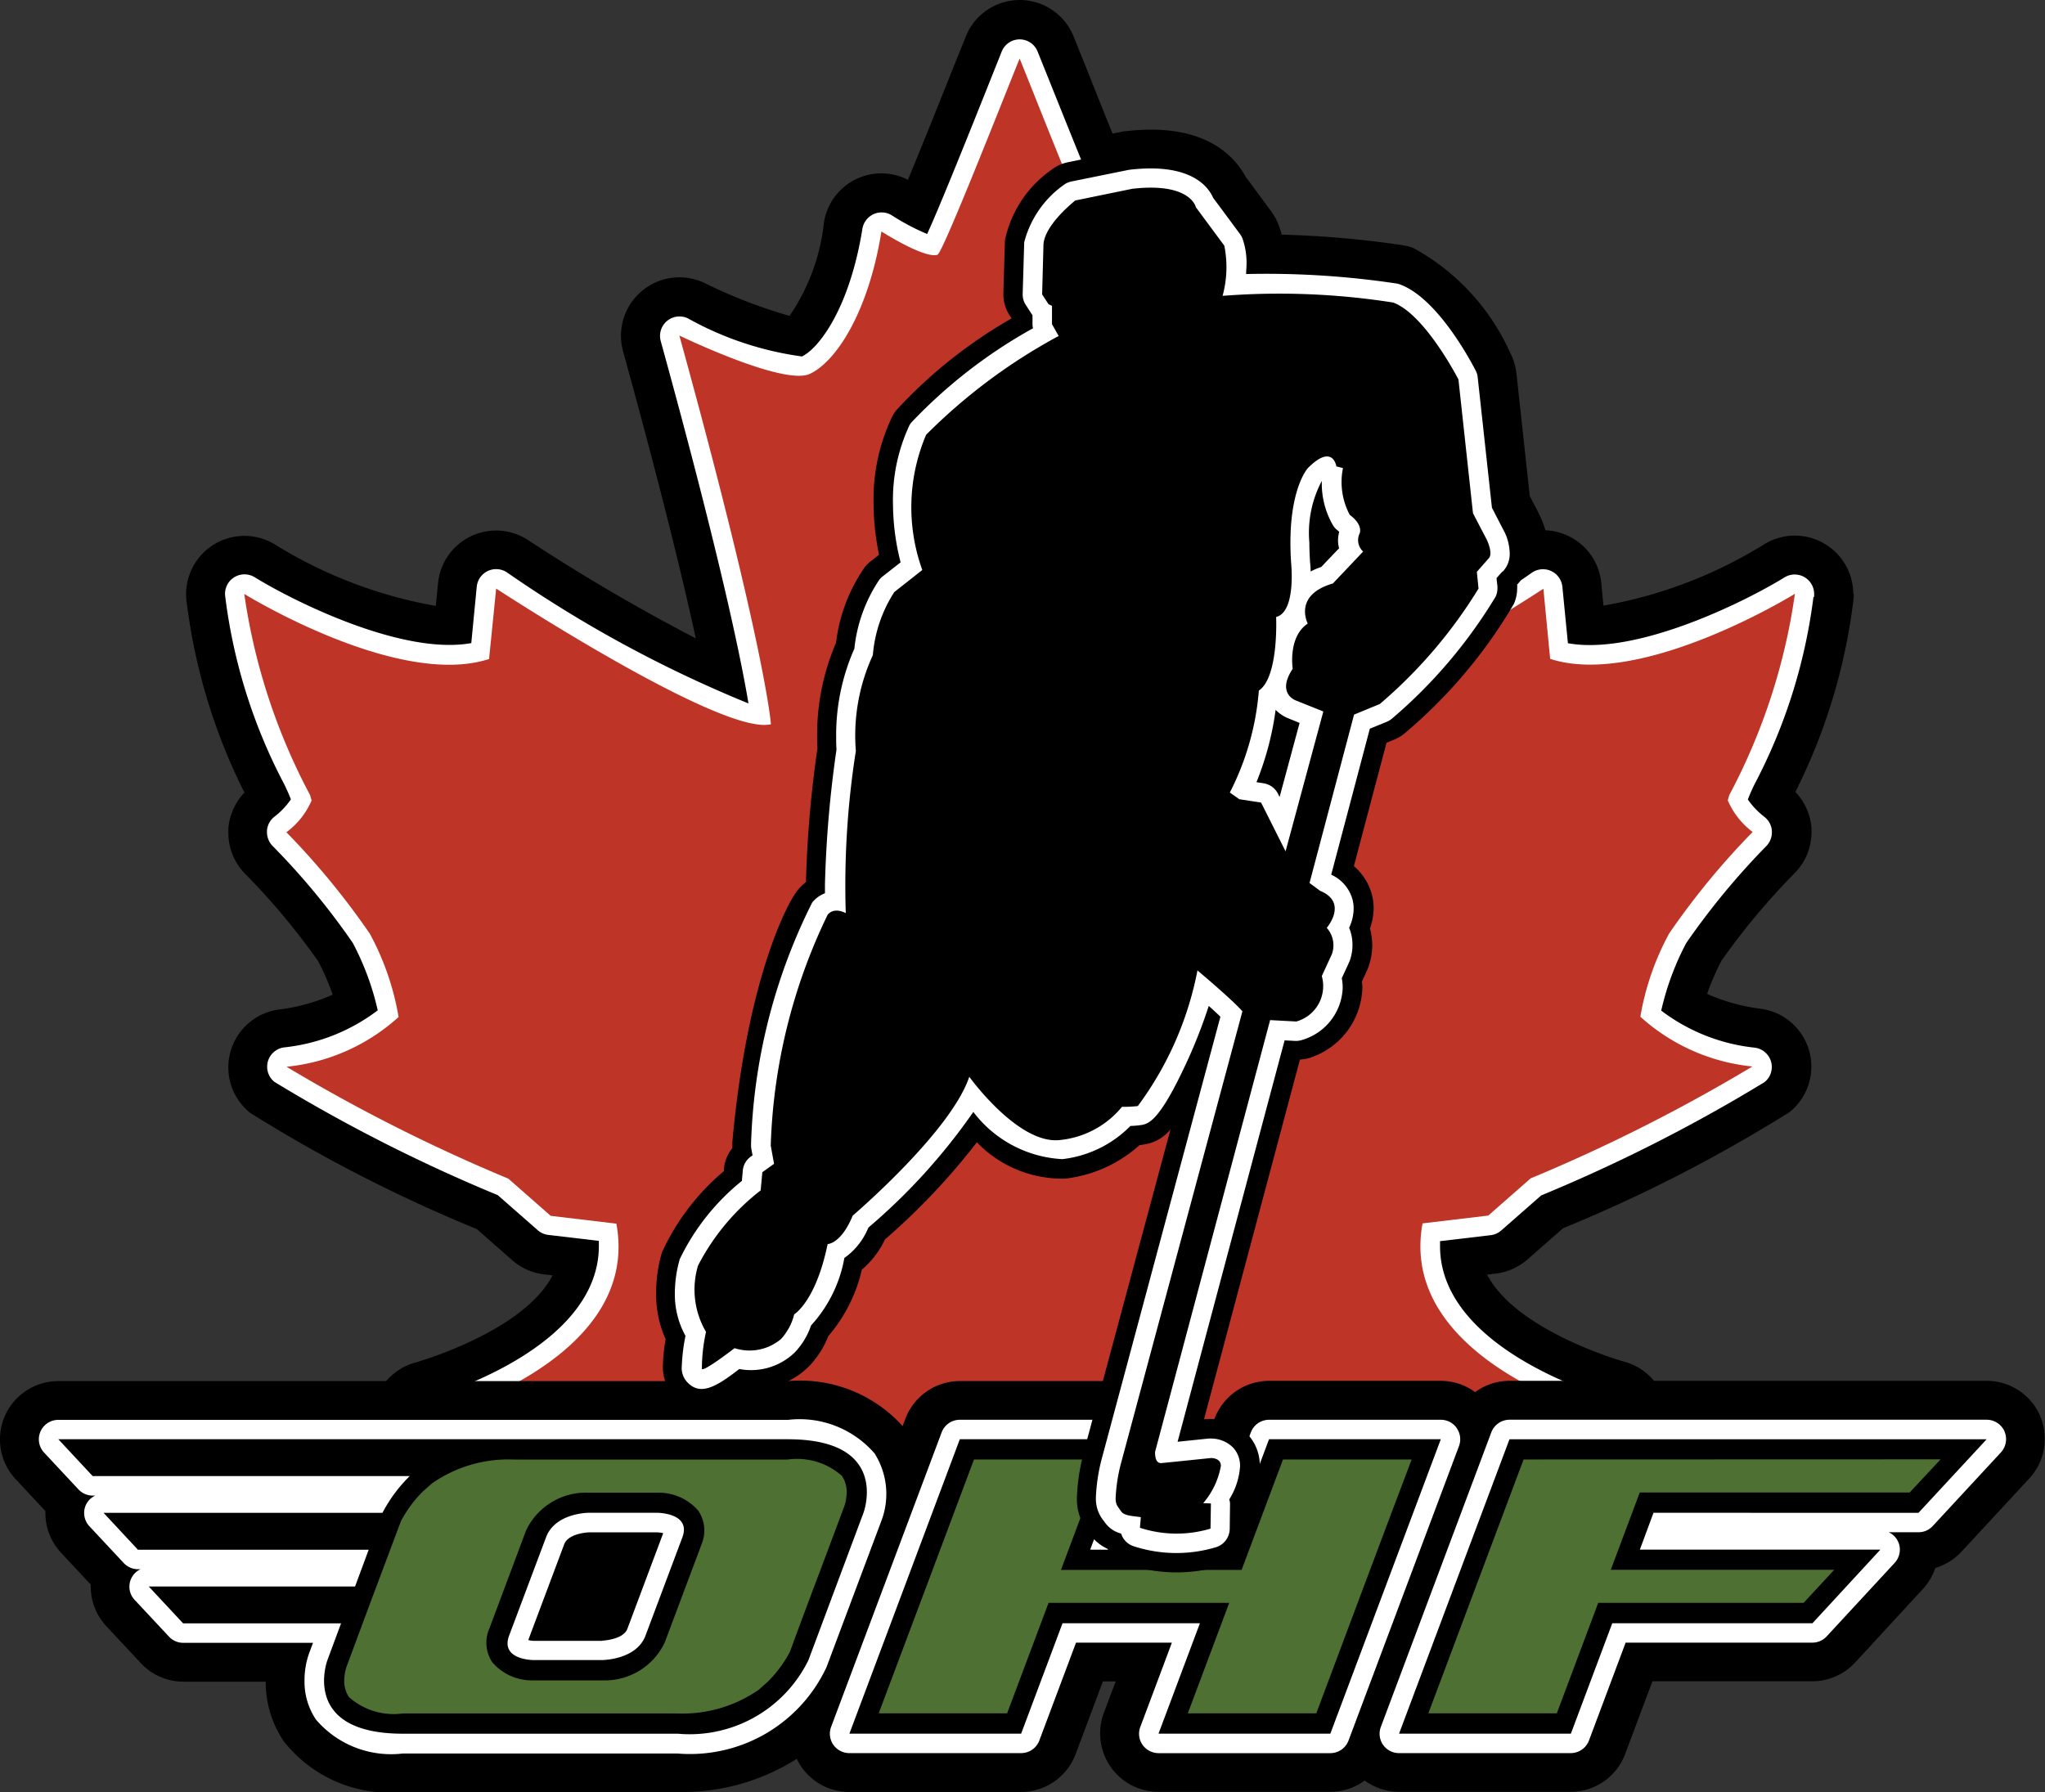 <svg xmlns="http://www.w3.org/2000/svg" width="45" height="39.438" viewBox="0 0 45 39.438"><rect x="0" y="0" width="45" height="39.438" fill="#333333" stroke="none"/><g transform="translate(-0.938 -0.906)"><path d="M34.829,12.27c-.011-.025-.022-.048-.035-.073,0,0-.1-.2-.194-.374-.043-.406-.293-2.7-.293-2.7a1.282,1.282,0,0,0-.135-.447,4.926,4.926,0,0,0-2.133-2.312,1.31,1.31,0,0,0-.252-.064,21.963,21.963,0,0,0-2.646-.23,1.511,1.511,0,0,0-.059-.191,1.234,1.234,0,0,0-.174-.324s-.457-.621-.561-.761c-.267-.491-.95-1.2-2.642-1-.037,0-.074.01-.111.017l-1.253.259a1.243,1.243,0,0,0-.528.244A2.93,2.93,0,0,0,22.622,6.17c0,.023,0,.045,0,.067l-.033,1.109v.038a1.28,1.28,0,0,0,.055.374,10.018,10.018,0,0,0-2.329,1.925,1.121,1.121,0,0,0-.115.176A4.673,4.673,0,0,0,19.732,12a6.054,6.054,0,0,0,.079.943,1.253,1.253,0,0,0-.175.172,4.013,4.013,0,0,0-.714,1.81,5.658,5.658,0,0,0-.433,2.219c0,.068,0,.139.005.208a25.551,25.551,0,0,0-.25,2.78c-.031.034-.063.066-.092.1-.315.394-1.207,2.2-1.527,5.767,0,.013,0,.027,0,.04a1.253,1.253,0,0,0-.157.418A5.358,5.358,0,0,0,15.108,28.3a1.02,1.02,0,0,0-.036.106,3.583,3.583,0,0,0-.133.968,2.877,2.877,0,0,0,.2,1.07,3.433,3.433,0,0,0-.046.508A1.328,1.328,0,0,0,17.163,32.1l.288-.188a2.153,2.153,0,0,0,1.611-.659,2.5,2.5,0,0,0,.465-.711,3.818,3.818,0,0,0,.748-1.458,2.488,2.488,0,0,0,.47-.631,16.218,16.218,0,0,0,1.747-1.8,2.738,2.738,0,0,0,1.928.613,3.375,3.375,0,0,0,1.59-.619c-.781,2.91-1.654,6.16-1.654,6.16l-.006.026a4.775,4.775,0,0,0-.145,1.023v.063a1.593,1.593,0,0,0,.331.946l.016.023a1.391,1.391,0,0,0,.476.438,1.285,1.285,0,0,0,.539.4,3.8,3.8,0,0,0,2.414.036,1.281,1.281,0,0,0,.879-1.2s0-.384.006-.487a2.275,2.275,0,0,0,.222-.869V33.16a1.424,1.424,0,0,0-.413-1.011,1.461,1.461,0,0,0-.7-.39c.489-1.83,1.579-5.921,1.909-7.161a2.086,2.086,0,0,0,1.463-1.949c0-.019,0-.04,0-.06.028-.061.065-.144.065-.144.013-.027.024-.052.035-.079a1.892,1.892,0,0,0,.122-.673,1.836,1.836,0,0,0-.033-.34,1.713,1.713,0,0,0,.061-.447,1.659,1.659,0,0,0-.383-1.055c.2-.781.435-1.648.6-2.278a1.284,1.284,0,0,0,.333-.208,11.163,11.163,0,0,0,2.5-2.983,1.287,1.287,0,0,0,.1-.452,1.414,1.414,0,0,0,.27-.848,1.98,1.98,0,0,0-.187-.812"/><path d="M41.719,13.977a1.286,1.286,0,0,0-1.959-1.093,9.975,9.975,0,0,1-3.538,1.351c-.022-.218-.048-.5-.048-.5a1.284,1.284,0,0,0-1.981-.949,41.61,41.61,0,0,1-3.807,2.222c.222-1.085.626-2.811,1.372-5.513a1.407,1.407,0,0,0,.046-.341,1.285,1.285,0,0,0-1.448-1.273,9.18,9.18,0,0,1-1.824.075A3.991,3.991,0,0,1,27.684,5.8a1.279,1.279,0,0,0-1.848-.937c-.322-.775-.733-1.8-.955-2.363l-.317-.788a1.278,1.278,0,0,0-2.375,0l-.305.759c-.208.522-.634,1.59-.967,2.392a1.279,1.279,0,0,0-1.848.937,4.485,4.485,0,0,1-.757,2.058,11.183,11.183,0,0,1-1.863-.72,1.286,1.286,0,0,0-1.8,1.5c.839,3.04,1.323,5.042,1.6,6.317a42.243,42.243,0,0,1-3.692-2.163,1.283,1.283,0,0,0-1.98.949s-.028.281-.049.5a10,10,0,0,1-3.538-1.351,1.284,1.284,0,0,0-1.957,1.093,1.248,1.248,0,0,0,.016.2,12.832,12.832,0,0,0,1.268,4.165,1.3,1.3,0,0,0-.354.786c0,.033,0,.065,0,.1a1.286,1.286,0,0,0,.355.889,15.049,15.049,0,0,1,1.625,1.943,5.654,5.654,0,0,1,.316.73,4.133,4.133,0,0,1-1.154.324,1.284,1.284,0,0,0-.662,2.278,32.925,32.925,0,0,0,4.986,2.557l.781.686a1.289,1.289,0,0,0,.7.311l.188.022c-.647,1.246-2.985,1.909-3.014,1.917a1.285,1.285,0,0,0-.953,1.185c0,.018,0,.037,0,.056a1.282,1.282,0,0,0,.843,1.206,25.818,25.818,0,0,0,5.675,1.22c.182.162.364.327.364.327a1.293,1.293,0,0,0,.9.326l.934-.034.126.218A1.283,1.283,0,0,0,19.3,36c1.446-.246,2.89-1.482,4.08-2.547,1.19,1.066,2.634,2.3,4.08,2.547a1.284,1.284,0,0,0,1.326-.622s.078-.137.126-.218l.935.034a1.3,1.3,0,0,0,.9-.326s.183-.165.365-.327a25.782,25.782,0,0,0,5.673-1.22,1.283,1.283,0,0,0,.844-1.206v-.056a1.289,1.289,0,0,0-.952-1.186c-.03-.007-2.368-.67-3.016-1.916l.189-.022a1.3,1.3,0,0,0,.7-.311l.781-.686a32.841,32.841,0,0,0,4.986-2.557,1.285,1.285,0,0,0-.661-2.278,4.134,4.134,0,0,1-1.154-.324,5.763,5.763,0,0,1,.317-.731,15.3,15.3,0,0,1,1.622-1.938,1.289,1.289,0,0,0,.359-.893c0-.031,0-.063,0-.094a1.3,1.3,0,0,0-.355-.788,12.84,12.84,0,0,0,1.27-4.165,1.511,1.511,0,0,0,.015-.2"/><path d="M40.858,14.042c0-.023,0-.044,0-.065a.428.428,0,0,0-.652-.364c-.844.521-3.244,1.724-4.766,1.449-.039-.395-.122-1.242-.122-1.242a.429.429,0,0,0-.661-.317A26.461,26.461,0,0,1,29.289,16.4a51.455,51.455,0,0,1,1.644-7.127.41.41,0,0,0,.015-.113.428.428,0,0,0-.483-.425,6.977,6.977,0,0,1-2.29.02c-.385-.18-1.057-1.079-1.337-2.815a.426.426,0,0,0-.652-.292,5,5,0,0,1-.77.407c-.291-.629-1-2.409-1.332-3.234l-.313-.779a.425.425,0,0,0-.791,0l-.3.752c-.332.833-1.05,2.63-1.34,3.262a4.973,4.973,0,0,1-.771-.407.427.427,0,0,0-.406-.031.433.433,0,0,0-.248.323c-.277,1.725-.944,2.623-1.33,2.81a7.108,7.108,0,0,1-2.509-.838.428.428,0,0,0-.614.385.437.437,0,0,0,.015.113c1.339,4.858,1.785,7.094,1.931,7.976A27.552,27.552,0,0,1,12.089,13.5a.429.429,0,0,0-.66.317s-.083.847-.12,1.242c-1.522.275-3.923-.929-4.766-1.449a.428.428,0,0,0-.653.364.464.464,0,0,0,.005.065,12.007,12.007,0,0,0,1.244,4.024,3.938,3.938,0,0,1,.2.435,1.655,1.655,0,0,1-.36.38.426.426,0,0,0-.166.308.305.305,0,0,0,0,.033.433.433,0,0,0,.119.3A15.844,15.844,0,0,1,8.7,21.656a5.975,5.975,0,0,1,.55,1.485,4.117,4.117,0,0,1-2.051.815.43.43,0,0,0-.365.305.44.44,0,0,0-.017.121.426.426,0,0,0,.16.334,35.522,35.522,0,0,0,4.915,2.493l.883.775a.429.429,0,0,0,.232.1l1.109.131c0,.037,0,.074,0,.111,0,2.337-3.781,3.363-3.821,3.373a.43.43,0,0,0-.319.395c0,.005,0,.012,0,.02a.428.428,0,0,0,.281.4A25.725,25.725,0,0,0,16,33.718l.575.514a.424.424,0,0,0,.3.109l1.447-.052.384.664a.428.428,0,0,0,.442.207c1.287-.218,2.713-1.5,3.858-2.526l.364-.323c.179.158.363.322.363.322,1.147,1.028,2.573,2.309,3.86,2.527a.426.426,0,0,0,.441-.207s.239-.414.385-.664l1.448.052a.428.428,0,0,0,.3-.109s.422-.379.574-.514a25.722,25.722,0,0,0,5.744-1.2.428.428,0,0,0,.283-.4V32.1a.433.433,0,0,0-.319-.395c-.041-.011-3.823-1.036-3.823-3.374,0-.036,0-.073,0-.11l1.109-.131a.429.429,0,0,0,.233-.1l.883-.775a35.518,35.518,0,0,0,4.914-2.493.423.423,0,0,0,.161-.334.385.385,0,0,0-.017-.121.43.43,0,0,0-.365-.305,4.112,4.112,0,0,1-2.051-.815,6.029,6.029,0,0,1,.55-1.486,16.235,16.235,0,0,1,1.763-2.135.429.429,0,0,0,.122-.3V19.19a.425.425,0,0,0-.168-.309,1.733,1.733,0,0,1-.361-.38,3.933,3.933,0,0,1,.2-.436,12.054,12.054,0,0,0,1.244-4.023" fill="#fff"/><path d="M39.512,19.221a1.714,1.714,0,0,1-.554-.7s.011-.044.035-.122a13.42,13.42,0,0,0,1.442-4.425s-3.374,2.086-5.386,1.432L34.9,13.863s-4.977,3.257-6.047,2.985c0,0-.23-.8,1.67-7.692a7.8,7.8,0,0,1-2.527-.019C27.419,8.867,26.7,7.791,26.416,6c0,0-.941.6-1.233.513-.12-.04-1.517-3.608-1.808-4.318-.291.71-1.688,4.278-1.808,4.318-.29.09-1.233-.513-1.233-.513-.288,1.787-1,2.864-1.575,3.134s-2.872-.844-2.872-.844c1.9,6.894,2.016,8.553,2.015,8.554-1.07.272-6.046-2.985-6.046-2.985L11.7,15.409c-2.01.654-5.387-1.432-5.387-1.432A13.464,13.464,0,0,0,7.759,18.4c.023.078.036.122.036.122a1.709,1.709,0,0,1-.555.7,16.68,16.68,0,0,1,1.837,2.235,5.9,5.9,0,0,1,.632,1.831,4.308,4.308,0,0,1-2.466,1.095,37.49,37.49,0,0,0,4.88,2.462l.933.819,1.445.172c.567,3.063-4.093,4.282-4.093,4.282A25.475,25.475,0,0,0,16.184,33.3l.68.609,1.7-.061.514.885c1.408-.238,3.121-1.989,4.295-3,1.173,1.008,2.888,2.759,4.295,3l.513-.885,1.7.061.681-.609a25.483,25.483,0,0,0,5.779-1.188s-4.662-1.22-4.1-4.282l1.446-.172.933-.819a37.408,37.408,0,0,0,4.879-2.462,4.311,4.311,0,0,1-2.465-1.095,5.887,5.887,0,0,1,.633-1.831,16.661,16.661,0,0,1,1.838-2.235" fill="#be3427"/><path d="M45.831,32.066a1.282,1.282,0,0,0-1.176-.771h-10.5a1.279,1.279,0,0,0-.757.249,1.276,1.276,0,0,0-.755-.249H28.863a1.287,1.287,0,0,0-1.2.834l-.6,1.6H26.78l.261-.7a1.253,1.253,0,0,0,.083-.451A1.284,1.284,0,0,0,25.841,31.3H22.059a1.284,1.284,0,0,0-1.2.834l-.059.157a3.039,3.039,0,0,0-2.52-.99H2.221a1.283,1.283,0,0,0-.937,2.16s.5.536.653.7c0,.013,0,.028,0,.042a1.284,1.284,0,0,0,.345.876s.5.537.653.7c0,.014,0,.029,0,.043a1.279,1.279,0,0,0,.346.876l.756.81a1.284,1.284,0,0,0,.939.408H6.785a2.333,2.333,0,0,0,.4,1.316A2.962,2.962,0,0,0,9.8,40.344h6.048a4.708,4.708,0,0,0,2.624-.731,1.217,1.217,0,0,0,.1.177,1.282,1.282,0,0,0,1.056.553h3.779a1.283,1.283,0,0,0,1.2-.833s.331-.878.6-1.6h.283c-.109.284-.263.695-.263.695a1.292,1.292,0,0,0,.148,1.182,1.283,1.283,0,0,0,1.055.553h3.781a1.287,1.287,0,0,0,.757-.248,1.281,1.281,0,0,0,.754.248H35.5a1.281,1.281,0,0,0,1.2-.833s.328-.878.6-1.6h3.516a1.285,1.285,0,0,0,.944-.413l1.494-1.621a1.283,1.283,0,0,0,.27-.46,1.289,1.289,0,0,0,.567-.348l1.5-1.62a1.274,1.274,0,0,0,.341-.873,1.243,1.243,0,0,0-.106-.513"/><path d="M32.994,32.336a.424.424,0,0,0-.35-.184H28.863a.429.429,0,0,0-.4.277l-.807,2.154H25.545l.7-1.853a.448.448,0,0,0,.026-.15.423.423,0,0,0-.428-.428H22.059a.428.428,0,0,0-.4.277L19.227,38.91a.427.427,0,0,0,.4.578h3.781a.426.426,0,0,0,.4-.277l.808-2.154h2.109c-.25.672-.694,1.853-.694,1.853a.424.424,0,0,0,.048.395.434.434,0,0,0,.352.184h3.781a.428.428,0,0,0,.4-.277l2.431-6.481a.426.426,0,0,0-.05-.394" fill="#fff"/><path d="M45.048,32.409a.431.431,0,0,0-.394-.258h-10.5a.43.43,0,0,0-.4.278L31.324,38.91a.426.426,0,0,0,.4.578h3.779a.428.428,0,0,0,.4-.277l.807-2.154h4.109a.429.429,0,0,0,.315-.138L42.631,35.3a.43.43,0,0,0,.113-.29.4.4,0,0,0-.037-.172.416.416,0,0,0-.209-.211h.657a.422.422,0,0,0,.313-.137l1.5-1.62a.431.431,0,0,0,.078-.462" fill="#fff"/><path d="M20.189,32.9a2.182,2.182,0,0,0-1.91-.746H2.222a.428.428,0,0,0-.313.721l.756.81a.432.432,0,0,0,.313.136h.056a.42.42,0,0,0-.209.212.414.414,0,0,0-.035.171.425.425,0,0,0,.115.291l.756.81a.43.43,0,0,0,.313.136h.056a.424.424,0,0,0-.129.675l.756.809a.427.427,0,0,0,.313.136H7.826l-.087.232a1.768,1.768,0,0,0-.1.6,1.489,1.489,0,0,0,.253.859,2.176,2.176,0,0,0,1.909.745h6.048a3.315,3.315,0,0,0,3.276-1.9l1.215-3.24a1.665,1.665,0,0,0-.151-1.454m-6,4.115h-1.51A.6.6,0,0,1,12.563,37c.119-.319.79-2.107.79-2.107.091-.246.536-.263.541-.263H15.4a.822.822,0,0,1,.132.017l-.789,2.106c-.092.243-.556.261-.561.261" fill="#fff"/><path d="M28.863,32.58l-.911,2.431H24.927l.913-2.431H22.059l-2.43,6.48h3.779l.911-2.43h3.023l-.911,2.43h3.781l2.431-6.48Z"/><path d="M43.154,34.2l1.5-1.619h-10.5L31.724,39.06h3.781l.911-2.43h4.405l1.494-1.62H37.023l.3-.811Z"/><path d="M18.279,32.58H2.221l.756.811H9.954a3.227,3.227,0,0,0-.6.809H3.217l.756.812H9.051l-.3.809H4.211l.756.811H8.443l-.3.809s-.608,1.62,1.66,1.62h6.048a2.91,2.91,0,0,0,2.877-1.62L19.939,34.2s.608-1.619-1.66-1.619M14.188,37.44H12.676s-.736,0-.534-.54l.811-2.159c.2-.542.939-.542.939-.542H15.4s.756,0,.553.542l-.81,2.159c-.2.54-.958.54-.958.54"/><path d="M29.2,33.069c-.181.481-.911,2.431-.911,2.431H24.222l.911-2.431H22.4c-.191.512-1.686,4.5-2.064,5.5H23.07c.179-.481.912-2.431.912-2.431h4.067s-.648,1.731-.911,2.431h2.735c.191-.512,1.685-4.5,2.066-5.5Z" fill="#4f7033"/><path d="M29.2,33.069c-.181.481-.911,2.431-.911,2.431H24.222l.911-2.431H22.4c-.191.512-1.686,4.5-2.064,5.5H23.07c.179-.481.912-2.431.912-2.431h4.067s-.648,1.731-.911,2.431h2.735c.191-.512,1.685-4.5,2.066-5.5Z" fill="none" stroke="#4f7033" stroke-width="0.086"/><path d="M34.494,33.069c-.191.512-1.687,4.5-2.063,5.5h2.735l.911-2.431h4.531c.1-.112.3-.322.594-.641H36.321l.67-1.788h5.951l.6-.643Z" fill="#4f7033"/><path d="M34.494,33.069c-.191.512-1.687,4.5-2.063,5.5h2.735l.911-2.431h4.531c.1-.112.3-.322.594-.641H36.321l.67-1.788h5.951l.6-.643Z" fill="none" stroke="#4f7033" stroke-width="0.086"/><path d="M18.93,35.5h0l.551-1.471a.955.955,0,0,0,.042-.23.6.6,0,0,0-.091-.383,1.44,1.44,0,0,0-1.153-.346H12.231a2.892,2.892,0,0,0-1.759.515l-.195.172A2.664,2.664,0,0,0,9.8,34.4c-.009.025-.023.065-.045.12,0,0-.579,1.545-.608,1.62L8.6,37.612a.975.975,0,0,0-.042.232.6.6,0,0,0,.091.382,1.44,1.44,0,0,0,1.154.346h6.048a2.887,2.887,0,0,0,1.759-.514l.195-.173a2.673,2.673,0,0,0,.477-.646c.009-.024.023-.064.044-.12,0,0,.58-1.545.608-1.62m-2.516-.587-.81,2.16a1.5,1.5,0,0,1-1.416.857H12.676a1.188,1.188,0,0,1-.939-.415.817.817,0,0,1-.071-.784l.809-2.161a1.5,1.5,0,0,1,1.417-.856H15.4a1.194,1.194,0,0,1,.939.414.823.823,0,0,1,.071.785" fill="#4f7033"/><path d="M18.93,35.5h0l.551-1.471a.955.955,0,0,0,.042-.23.6.6,0,0,0-.091-.383,1.44,1.44,0,0,0-1.153-.346H12.231a2.892,2.892,0,0,0-1.759.515l-.195.172A2.664,2.664,0,0,0,9.8,34.4c-.009.025-.023.065-.045.12,0,0-.579,1.545-.608,1.62L8.6,37.612a.975.975,0,0,0-.042.232.6.6,0,0,0,.091.382,1.44,1.44,0,0,0,1.154.346h6.048a2.887,2.887,0,0,0,1.759-.514l.195-.173a2.673,2.673,0,0,0,.477-.646c.009-.024.023-.064.044-.12C18.323,37.118,18.9,35.574,18.93,35.5Zm-2.516-.587-.81,2.16a1.5,1.5,0,0,1-1.416.857H12.676a1.188,1.188,0,0,1-.939-.415.817.817,0,0,1-.071-.784l.809-2.161a1.5,1.5,0,0,1,1.417-.856H15.4a1.194,1.194,0,0,1,.939.414A.823.823,0,0,1,16.414,34.911Z" fill="none" stroke="#4f7033" stroke-width="0.086"/><path d="M34.329,13.766a.989.989,0,0,0,.261-.684,1.554,1.554,0,0,0-.152-.639.433.433,0,0,0-.022-.048s-.148-.281-.233-.447c-.031-.285-.3-2.784-.3-2.784a.852.852,0,0,0-.089-.3,4.653,4.653,0,0,0-1.9-2.106.9.9,0,0,0-.168-.042,21.3,21.3,0,0,0-2.944-.225,1.828,1.828,0,0,0-.1-.473.811.811,0,0,0-.115-.216l-.576-.781c-.2-.379-.744-.983-2.233-.812-.026,0-.05.007-.076.012l-1.251.257a.868.868,0,0,0-.353.163A2.526,2.526,0,0,0,23.05,6.2c0,.016,0,.031,0,.046l-.033,1.11a.193.193,0,0,0,0,.025.852.852,0,0,0,.14.469s.023.037.041.063a10.578,10.578,0,0,0-2.545,2.03,1.046,1.046,0,0,0-.076.119,4.209,4.209,0,0,0-.416,1.929,5.621,5.621,0,0,0,.12,1.122l-.183.146a.781.781,0,0,0-.129.126,3.674,3.674,0,0,0-.634,1.667,5.117,5.117,0,0,0-.416,2.086c0,.077,0,.158.007.238a24.8,24.8,0,0,0-.253,2.943,1.074,1.074,0,0,0-.184.18c-.274.341-1.127,2.093-1.435,5.537a.623.623,0,0,0,0,.077c0,.02,0,.039,0,.059a.855.855,0,0,0-.186.453s0,.041,0,.054a5.118,5.118,0,0,0-1.355,1.77c-.009.024-.017.047-.024.072a3.168,3.168,0,0,0-.113.841,2.408,2.408,0,0,0,.21,1.019,3.5,3.5,0,0,0-.06.563.915.915,0,0,0,.248.684c.543.569,1.207.1,1.492-.1,0,0,.048-.036.069-.053a1.74,1.74,0,0,0,1.421-.516,2.029,2.029,0,0,0,.41-.65,3.414,3.414,0,0,0,.737-1.461,1.985,1.985,0,0,0,.509-.665,14.756,14.756,0,0,0,2.022-2.138,2.608,2.608,0,0,0,1.943.8,2.941,2.941,0,0,0,1.638-.739c.028,0,.057-.007.08-.01a.919.919,0,0,0,.6-.335l-1.925,7.161c0,.005,0,.011,0,.017a4.319,4.319,0,0,0-.135.919c0,.017,0,.035,0,.052a1.149,1.149,0,0,0,.248.706l.024.035a.977.977,0,0,0,.4.34.856.856,0,0,0,.411.335,3.417,3.417,0,0,0,2.126.03.859.859,0,0,0,.587-.8s.007-.562.007-.566a.029.029,0,0,0,0-.014,1.883,1.883,0,0,0,.222-.784.159.159,0,0,0,0-.033,1,1,0,0,0-.291-.711,1.1,1.1,0,0,0-.8-.313c-.022,0-.046,0-.07,0l-.067.006c.372-1.394,1.84-6.9,2.111-7.916a.92.92,0,0,0,.174-.026,1.668,1.668,0,0,0,1.2-1.566c0-.043-.007-.087-.009-.129l.113-.245c.009-.019.015-.035.022-.052a1.469,1.469,0,0,0,.091-.51,1.453,1.453,0,0,0-.05-.359,1.368,1.368,0,0,0,.081-.446,1.189,1.189,0,0,0-.035-.284,1.242,1.242,0,0,0-.4-.64c.189-.715.576-2.179.718-2.715.072-.03.174-.071.174-.071a.9.9,0,0,0,.237-.147,11,11,0,0,0,2.39-2.835.842.842,0,0,0,.074-.35.553.553,0,0,0,0-.083.221.221,0,0,0,.015-.016.079.079,0,0,0-.009.008"/><path d="M34.007,13.484a.561.561,0,0,0,.152-.4,1.13,1.13,0,0,0-.111-.463l-.013-.024s-.211-.407-.267-.518c-.017-.151-.313-2.865-.313-2.865a.4.4,0,0,0-.043-.149c-.137-.264-.855-1.6-1.668-1.9a.477.477,0,0,0-.085-.021,19.3,19.3,0,0,0-3.3-.207c0-.071.009-.144.009-.218a1.608,1.608,0,0,0-.085-.551.386.386,0,0,0-.057-.108s-.533-.722-.593-.8c-.111-.254-.5-.771-1.824-.62l-.037.005L24.515,4.9a.422.422,0,0,0-.175.08,2.231,2.231,0,0,0-.865,1.261v.022l-.033,1.11v.012a.414.414,0,0,0,.07.234l.139.215a.059.059,0,0,0,.007.008v.2a.351.351,0,0,0,.012.088,11.086,11.086,0,0,0-2.682,2.079.559.559,0,0,0-.039.059A3.884,3.884,0,0,0,20.588,12a5.266,5.266,0,0,0,.168,1.282l-.4.313a.509.509,0,0,0-.065.064,3.345,3.345,0,0,0-.553,1.524,4.685,4.685,0,0,0-.4,1.96c0,.083,0,.171.007.259a25.02,25.02,0,0,0-.254,2.963c0,.07,0,.133,0,.2a.649.649,0,0,0-.282.206,12.677,12.677,0,0,0-1.344,5.308c0,.013,0,.026,0,.039a.467.467,0,0,0,.007.077l.026.138-.038.026a.427.427,0,0,0-.177.31s-.01.114-.02.226A4.994,4.994,0,0,0,15.9,28.608a.378.378,0,0,0-.012.036,2.777,2.777,0,0,0-.1.724,1.892,1.892,0,0,0,.234.938,4.063,4.063,0,0,0-.081.661.455.455,0,0,0,.13.368c.291.3.651.074,1.135-.3a1.384,1.384,0,0,0,1.227-.371,1.634,1.634,0,0,0,.353-.589,2.965,2.965,0,0,0,.732-1.484,1.506,1.506,0,0,0,.528-.668,13.236,13.236,0,0,0,2.31-2.546,2.631,2.631,0,0,0,1.958,1.039,2.5,2.5,0,0,0,1.5-.731c.07,0,.146-.008.211-.016.176-.024.413-.056,1.028-1.389a11.151,11.151,0,0,0,.483-1.235c.1.085.183.167.257.236-.12.448-2.616,9.747-2.616,9.747a3.993,3.993,0,0,0-.124.826V33.9a.757.757,0,0,0,.165.467l.035.047a.625.625,0,0,0,.355.242.428.428,0,0,0,.257.273,3.034,3.034,0,0,0,1.84.025.431.431,0,0,0,.293-.4s.007-.559.007-.561a.43.43,0,0,0-.017-.089,1.57,1.57,0,0,0,.237-.722.058.058,0,0,0,0-.02.577.577,0,0,0-.165-.41.692.692,0,0,0-.489-.187l-.035,0-.685.071c.157-.59,2.194-8.233,2.355-8.834l.228.012a.426.426,0,0,0,.15-.019,1.243,1.243,0,0,0,.9-1.15,1.18,1.18,0,0,0-.02-.211l.161-.35c0-.009.007-.016.011-.025a1.031,1.031,0,0,0,.063-.363.965.965,0,0,0-.074-.372.986.986,0,0,0,.1-.423.792.792,0,0,0-.022-.187.846.846,0,0,0-.472-.558c.122-.46.761-2.875.85-3.213l.37-.151a.486.486,0,0,0,.12-.073,10.946,10.946,0,0,0,2.281-2.687.446.446,0,0,0,.037-.175c0-.015,0-.029,0-.044s-.011-.091-.02-.183c.067-.078.137-.155.137-.155s-.007,0-.009.008m-3.59-.513c-.17.176-.324.339-.394.413a1.676,1.676,0,0,0-.235.1c0-.084-.007-.16-.013-.214-.009-.152-.015-.293-.015-.424a2.444,2.444,0,0,1,.274-1.355h0a.072.072,0,0,0,0,.022,1.831,1.831,0,0,0,.244.95.352.352,0,0,0,.1.112l.039.036a.806.806,0,0,0-.026.186.7.7,0,0,0,.022.17m-1.4,3.558a.825.825,0,0,0,.287.192h0l.246.1c-.094.342-.239.887-.441,1.63l-.035-.072a.433.433,0,0,0-.317-.23l-.157-.024a6.513,6.513,0,0,0,.422-1.593" fill="#fff"/><path d="M27.841,7.417a16.138,16.138,0,0,1,3.753.147c.7.257,1.437,1.693,1.437,1.693l.32,2.945.307.588c.146.332.037.406.037.406l-.259.295.037.368A10.613,10.613,0,0,1,31.3,16.4l-.566.233-.98,3.706.233.172c.626.258.146.815.146.815a.575.575,0,0,1,.111.584l-.22.477a.809.809,0,0,1-.561,1l-.576-.031-2.531,9.5s-.02.264.141.249,1.089-.111,1.089-.111.222-.005.217.175a1.712,1.712,0,0,1-.389.818l.17.007-.009.554a2.6,2.6,0,0,1-1.553-.019l.02-.233c-.154-.026-.363-.026-.431-.125-.078-.116-.12-.138-.124-.285a3.633,3.633,0,0,1,.109-.741l2.681-9.982c-.222-.257-.989-.9-.989-.9a7.334,7.334,0,0,1-1.313,2.985,2.924,2.924,0,0,1-.348.017,2.022,2.022,0,0,1-1.36.73c-.921.111-2-1.392-2-1.392-.405,1.214-2.565,3.056-2.565,3.056-.258.626-.552.626-.552.626-.26,1.267-.736,1.546-.736,1.546a1.23,1.23,0,0,1-.291.545,1.073,1.073,0,0,1-1.021.2s-.665.515-.719.459a3.742,3.742,0,0,1,.091-.817,1.838,1.838,0,0,1-.176-1.459,4.972,4.972,0,0,1,1.378-1.655l.037-.4.258-.185-.073-.4a12.53,12.53,0,0,1,1.251-5.079c.147-.185.4-.038.4-.038a19.1,19.1,0,0,1,.222-3.569,4.227,4.227,0,0,1,.374-2.109,3.007,3.007,0,0,1,.472-1.388l.616-.486a4.07,4.07,0,0,1,.084-2.975A12.434,12.434,0,0,1,24.234,8.3l-.147-.258V7.637L24.01,7.6l-.14-.215L23.9,6.276c.037-.441.7-.958.7-.958l1.253-.257c1.287-.148,1.4.406,1.4.406l.626.846a2.4,2.4,0,0,1-.037,1.1m2.429,6.331.663-.7a.34.34,0,0,1-.074-.406s.074-.184-.22-.4a1.536,1.536,0,0,1-.15-1.031l-.146-.037s-.074-.516-.626.037c0,0-.478.514-.368,2.1,0,0,.111,1.068-.331,1.177,0,0,.061,1.325-.38,1.62A5.938,5.938,0,0,1,28,18.348l.209.147.479.074.539,1.073.831-3.078-.6-.24s-.441-.148-.074-.7c0,0-.111-.7.331-.995,0,0-.33-.625.552-.882"/></g></svg>